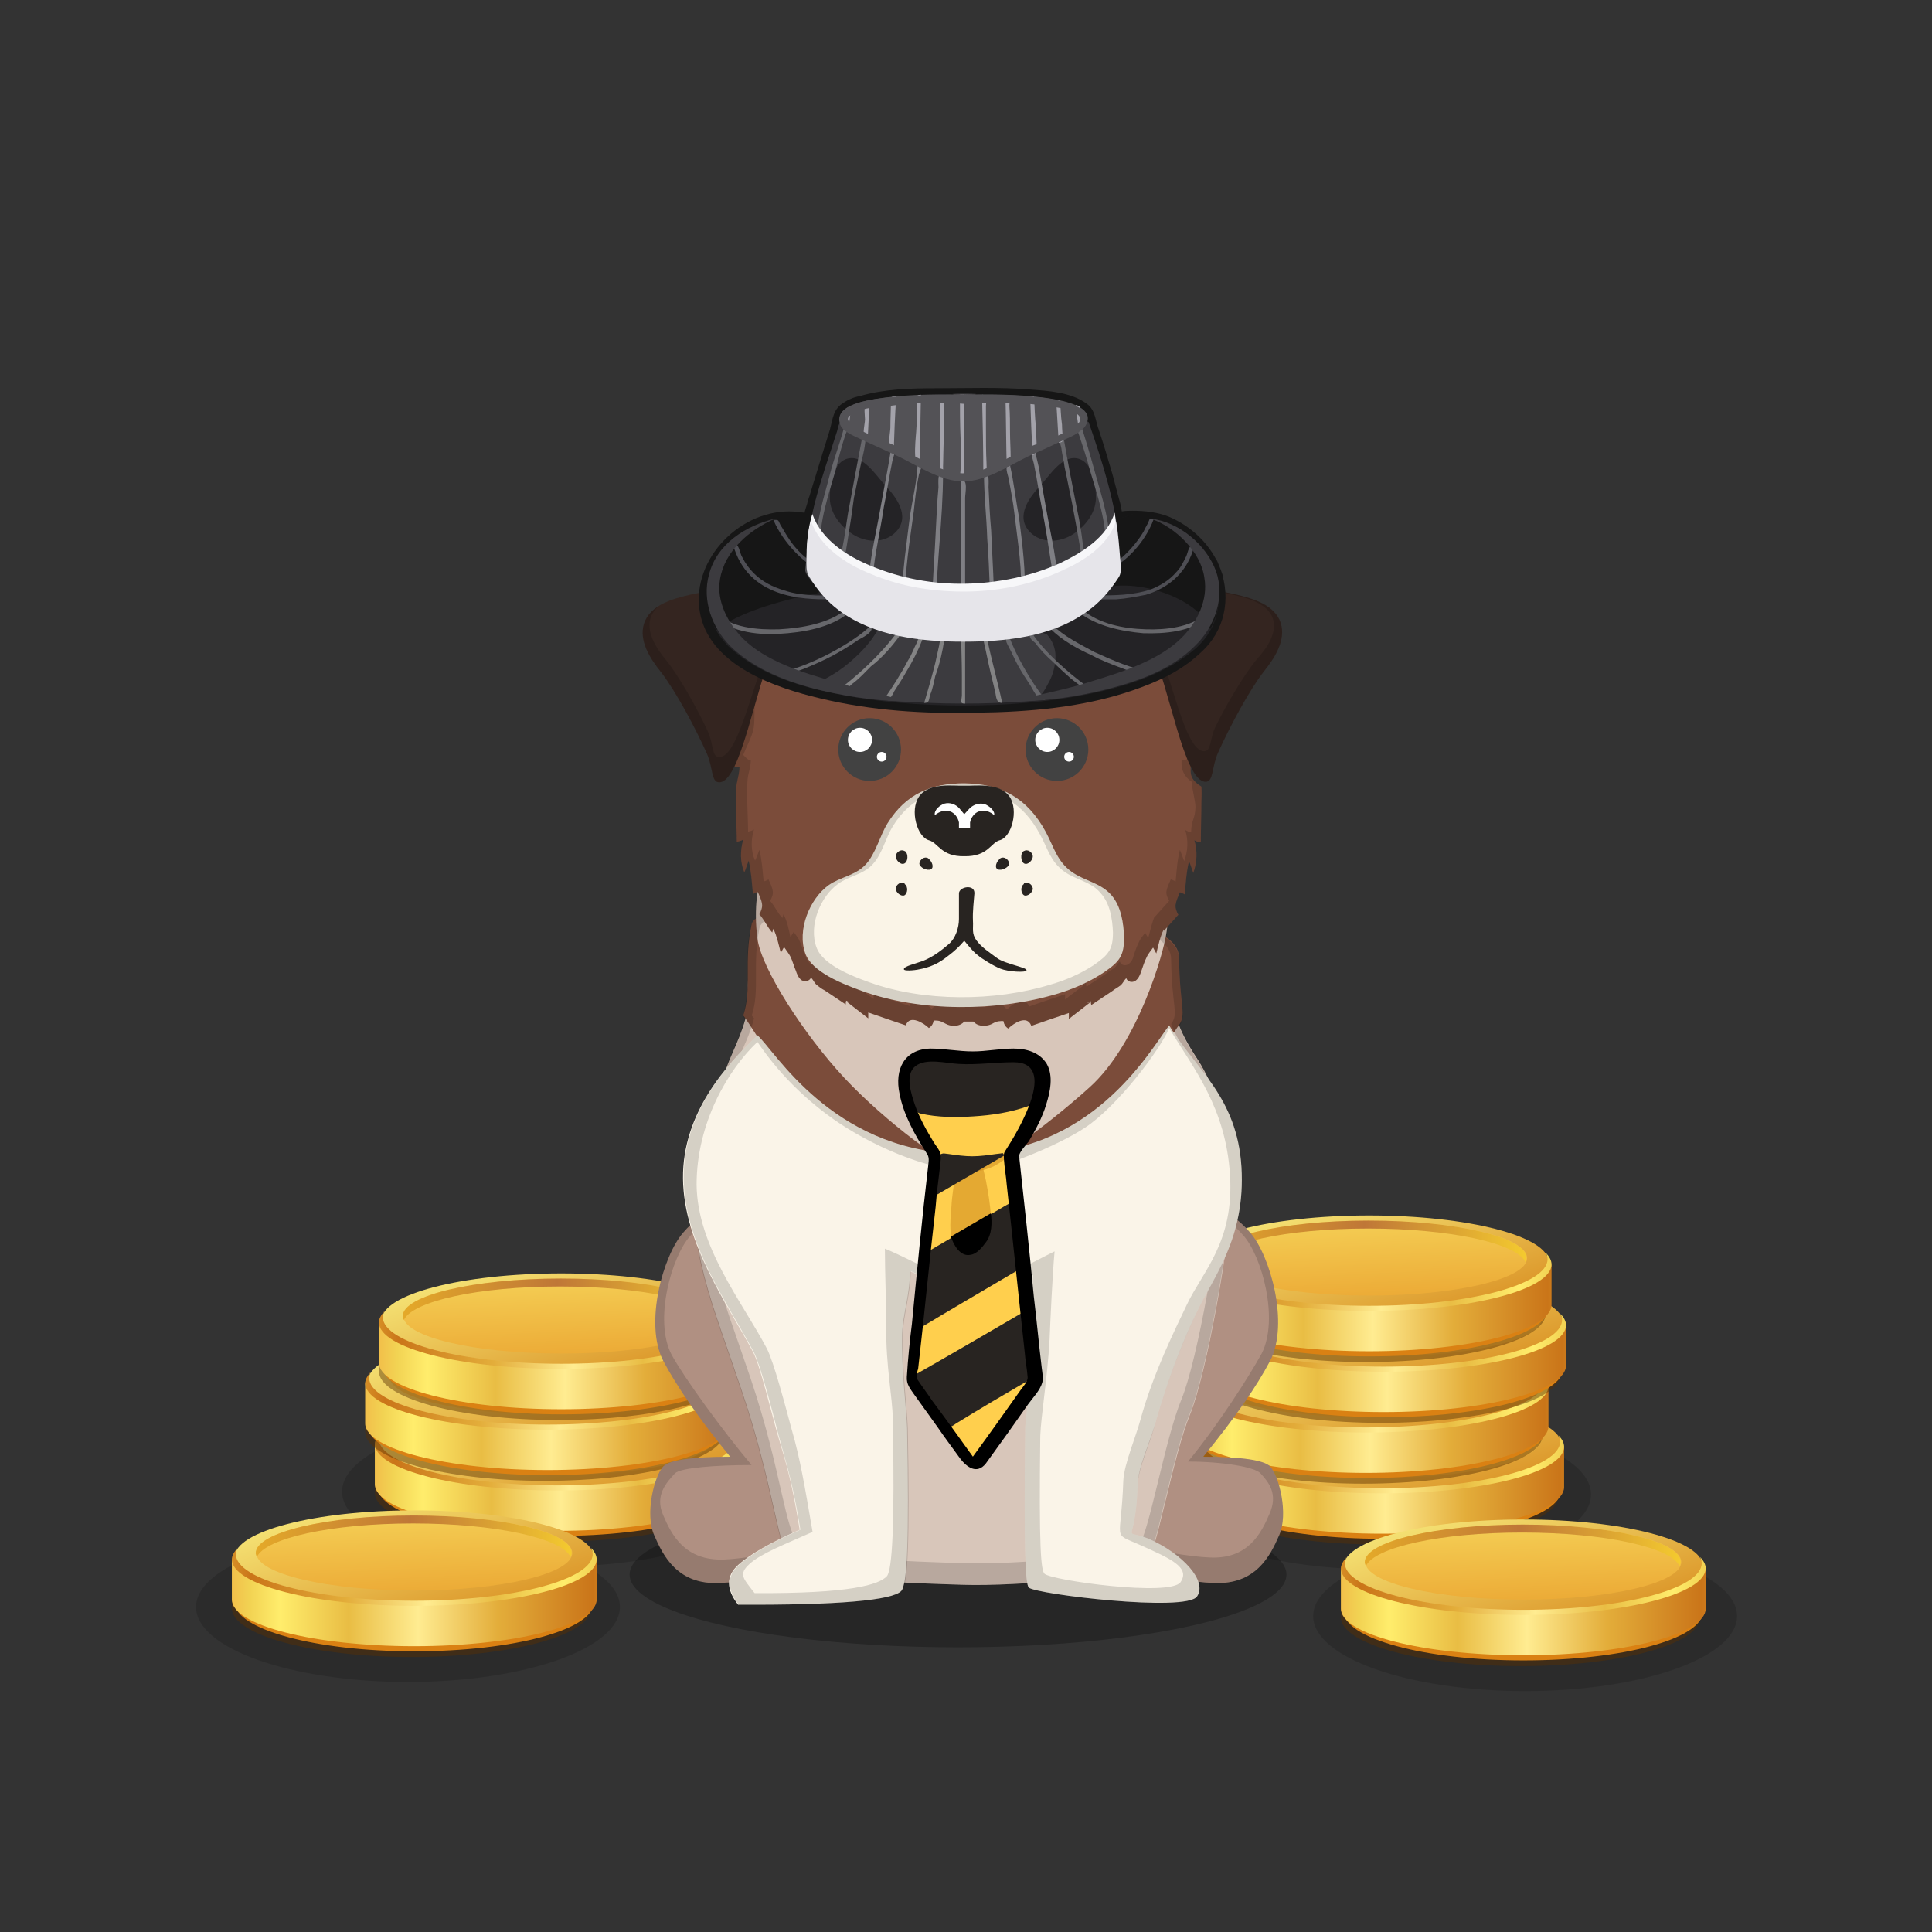 ﻿<?xml version="1.0" encoding="utf-8"?><!DOCTYPE svg PUBLIC "-//W3C//DTD SVG 1.1//EN" "http://www.w3.org/Graphics/SVG/1.1/DTD/svg11.dtd"><svg x="0" y="0" width="340px" height="340px" viewBox="0, 0, 340, 340" preserveAspectRatio="xMidYMid" font-size="0" id="a" enable-background="new 0 0 340 340" xmlns="http://www.w3.org/2000/svg" xmlns:xlink="http://www.w3.org/1999/xlink" xmlns:xml="http://www.w3.org/XML/1998/namespace" version="1.1"><rect x="0" y="0" width="340" height="340" fill="#333333" stroke="none"/><g id="b" fill="#000"><g transform="translate(210.195, 245.501)" id="c"><ellipse cx="32.5" cy="17.5" rx="37.3" ry="13.2" opacity="0.15" id="d" /><use xlink:href="#e" x="0.86" y="0" /><use xlink:href="#e" x="-1.89" y="-10.7" /><use xlink:href="#e" x="1.2" y="-21.4" /><use xlink:href="#e" x="-1.35" y="-32.1" /></g><g transform="translate(64.995, 245.001)" id="f"><ellipse cx="32.5" cy="17.5" rx="37.3" ry="13.2" opacity="0.15" id="g" /><use xlink:href="#e" x="0.97" y="0" /><use xlink:href="#e" x="-0.73" y="-10.7" /><use xlink:href="#e" x="1.68" y="-21.4" /></g></g><g id="h" fill="#000"><g id="i"><g transform="translate(0, 0) translate(0, 224)" id="j"><ellipse cx="168.6" cy="53.1" rx="57.8" ry="12.8" fill-opacity="0.25" id="k" /></g><g id="l"><g transform="translate(112.2, 105.3) translate(22, 133)" id="m" /><g transform="translate(121.7, 275.3) scale(1.214) translate(-121.7, -275.3) translate(-287.8, 64.1) translate(20, 150)" id="n"><path d="M418 16.4 C418 16.4 415.5 9 413.5 8.1 C411.5 7.2 409.1 5.1 402.7 6.1 C396.3 7.1 391.2 9.7 388.3 13.1 C385.4 16.4 382.6 26.3 385.4 31.7 C387.3 35.3 390.5 40 395.1 45.6 C389.5 45.6 386.3 46.1 385.4 47 C384.1 48.4 382.7 53.9 384.1 57 C385.4 60 387.5 64.2 393.6 63.9 C399.7 63.7 414.1 60.2 416.6 59.1 C419.1 58 417.8 40.7 417.8 39.4 C417.7 13 418 16.4 418 16.4 z" id="o" fill="#B09082" /><path d="M418 16.4 C418 16.4 417.7 12.9 417.8 39.4 C417.8 40.7 419.1 58 416.6 59.1 C414.1 60.2 399.7 63.7 393.6 63.9 C387.5 64.2 385.4 60 384.1 57 C382.7 53.9 384.1 48.4 385.4 47 C386.3 46.1 389.5 45.6 395.1 45.6 C390.5 40 387.3 35.3 385.4 31.7 C382.6 26.3 385.4 16.4 388.3 13.1 C391.2 9.7 396.3 7.1 402.7 6.1 C409.1 5.1 411.5 7.2 413.5 8.1 C415.5 9.1 418 16.4 418 16.4 z M416.7 16.6 C416.7 16.6 414.4 9.8 412.5 8.9 C410.6 8 408.4 6.1 402.5 7.1 C396.6 8.1 391.9 10.4 389.3 13.6 C386.6 16.6 384 25.8 386.6 30.8 C388.4 34.1 393.9 41.7 398.2 46.8 C393 46.8 387.9 47.2 387.1 48 C385.9 49.3 384.1 51.2 385.4 54.1 C386.6 56.9 388.5 60.7 394.2 60.5 C399.8 60.3 413.1 57.1 415.4 56.1 C417.7 55.1 416.5 39.1 416.5 37.9 C416.4 13.5 416.7 16.6 416.7 16.6 z" opacity="0.15" id="p" /></g><g transform="translate(218.3, 275.3) scale(1.214) translate(-218.3, -275.3) translate(-282.6, 64.1) translate(106.5, 179.5) scale(-1, 1) translate(-106.5, -179.5) translate(89, 150)" id="q"><path d="M-348.6 16.4 C-348.6 16.4 -351.1 9 -353.1 8.1 C-355.1 7.2 -357.5 5.1 -363.9 6.1 C-370.3 7.1 -375.4 9.7 -378.3 13.1 C-381.2 16.4 -384 26.3 -381.2 31.7 C-379.3 35.3 -376.1 40 -371.5 45.6 C-377.1 45.6 -380.3 46.1 -381.2 47 C-382.5 48.4 -383.9 53.9 -382.5 57 C-381.2 60 -379.1 64.2 -373 63.9 C-366.9 63.7 -352.5 60.2 -350 59.1 C-347.5 58 -348.8 40.6 -348.8 39.3 C-348.8 13 -348.6 16.4 -348.6 16.4 z" id="r" fill="#B09082" /><path d="M-348.6 16.4 C-348.6 16.4 -348.8 12.9 -348.8 39.3 C-348.8 40.6 -347.5 58 -350 59.1 C-352.5 60.2 -366.9 63.7 -373 63.9 C-379.1 64.2 -381.2 60 -382.5 57 C-383.9 53.9 -382.5 48.4 -381.2 47 C-380.3 46.1 -377.1 45.6 -371.5 45.6 C-376.1 40 -379.3 35.3 -381.2 31.7 C-384 26.3 -381.2 16.4 -378.3 13.1 C-375.4 9.7 -370.3 7.1 -363.9 6.1 C-357.5 5.1 -355.1 7.2 -353.1 8.1 C-351.1 9.1 -348.6 16.4 -348.6 16.4 z M-350 16.5 C-350 16.5 -352.3 9.7 -354.1 8.9 C-355.9 8.1 -358.1 6.1 -364 7.1 C-369.9 8.1 -374.6 10.3 -377.3 13.5 C-380 16.5 -382.5 25.6 -380 30.6 C-378.2 33.9 -373.6 41.1 -369.3 46.3 C-374.4 46.3 -379 47.1 -379.8 48 C-381 49.3 -382.4 51 -381.1 53.9 C-379.9 56.7 -378 60.5 -372.4 60.2 C-366.8 60 -353.5 56.8 -351.2 55.8 C-348.9 54.8 -350.1 38.8 -350.1 37.6 C-350.2 13.4 -350 16.5 -350 16.5 z" opacity="0.15" id="s" /></g><g transform="translate(98, 60.6) translate(25, 71)" id="t"><g id="u"><path d="M69.5 24.8 C69.5 41 72.2 39.3 73.9 43.9 C75.6 48.5 82.5 57.5 83.8 70.3 C85.1 83.1 84.4 97 80.4 108.7 C76.4 120.4 79.3 141.6 69.6 144.3 C69.3 144.4 37.7 147.4 26 144.3 C13.8 141.1 19.8 128.1 14.4 110.8 C9 93.5 8.1 84.8 8.4 70.4 C8.7 56 18.7 48.8 20.5 43.9 C22.3 39 24.6 37.2 24.6 24.8 C24.6 12.4 32.6 5.4 50.1 5.9 C55.4 5.9 69.5 8.4 69.5 24.8 z" id="v" fill="#453D37" /><g id="w"><path d="M8.7 40.5 C8.6 41.2 8.6 42.1 8.7 43.4 C8.9 47.3 7 51.1 5.3 55.1 C2.8 61.3 -0.1 70.5 -0.5 75.6 C-1.7 88.9 2 96.6 7.7 113.6 C13.4 130.6 13.9 141.5 16.6 144 C19.3 146.5 37.2 147 46.6 147.3 C56 147.6 76.8 145.7 78.6 144 C80.4 142.3 83.4 124.7 86.4 117.4 C89.4 110.1 93.5 86.6 93.8 78 C94.1 68.2 90.7 59.4 87.8 54.9 C86.1 52.3 81.6 45.5 84 40 C84.2 38.6 59.2 38.8 8.7 40.5 z" id="x" fill="#D8C6BA" /><path d="M9.3 30.9 C7.8 37.9 9.4 42.3 7.8 47.1 C9.2 48.8 16.3 61 21.5 66.4 C26.2 71.1 33 77.2 37.6 80.6 C42.2 84 44.6 86.3 46.9 86.4 C49.2 86.5 56.7 80.6 59.8 78.4 C62.8 76.1 69.6 70.5 75.4 62.4 C80.6 55.2 83.7 49.8 84.4 48.9 C85.9 46.9 84.6 45.8 84.5 37 C84.4 29.2 61.8 29.3 51.2 29.5 C40.6 29.7 12.2 25.2 9.3 30.9 z" id="y" fill="#7B4C3A" /><path d="M11.6 21.9 C10.3 23.4 9.6 28.3 10.3 33.6 C11 38.9 18.6 50.6 25.6 58.1 C32.6 65.6 44.2 74.4 47.4 74.5 C49.9 74.6 60.4 67.3 68.8 59.7 C77.2 52.1 81.8 36.2 82.3 32.4 C83.1 27.2 82.5 22.7 80.9 21.2 C77.9 18.5 76.2 -0.6 46.5 -0.6 C17.2 -0.6 14.2 18.9 11.6 21.9 z" id="z" fill="#D8C6BA" /></g><path d="M10 30 C9.9 26.2 10.6 22.9 11.6 21.8 C14.2 18.8 17.3 -0.7 46.7 -0.7 C76.3 -0.6 78 18.5 81 21.2 C82.6 22.7 83.2 27.2 82.4 32.4 C82.4 32.7 82.3 33.1 82.2 33.5 C83.6 34.5 84.5 35.7 84.5 37.2 C84.6 45.9 85.9 47.1 84.5 49 C85.5 51.5 86.9 53.7 87.7 54.9 C90.6 59.4 94 68.2 93.7 78 C93.4 86.7 89.3 110.2 86.3 117.4 C83.3 124.6 80.3 142.3 78.5 144 C76.7 145.7 55.9 147.6 46.5 147.3 C37.1 147 19.2 146.5 16.5 144 C13.8 141.5 13.3 130.6 7.6 113.6 C1.9 96.6 -1.8 89 -0.6 75.6 C-0.2 70.5 2.7 61.3 5.2 55.1 C6.3 52.6 7.4 50.1 8.1 47.7 C7.9 47.5 7.8 47.3 7.7 47.2 C9.3 42.3 7.7 37.9 9.2 31 C9.5 30.6 9.7 30.3 10 30 z M11.4 30.6 C11.1 30.9 10.9 31.1 10.7 31.5 C9.3 38.2 10.8 42.5 9.3 47.1 C9.4 47.2 9.5 47.4 9.7 47.6 C9.1 50 8 52.4 6.9 54.8 C4.5 60.8 1.7 69.6 1.3 74.6 C0.1 87.3 3.6 94.7 9.1 111 C14.6 127.3 15.1 137.9 17.7 140.3 C20.3 142.7 37.5 143.2 46.6 143.5 C55.7 143.8 75.7 142 77.4 140.3 C79.1 138.7 82 121.7 84.9 114.7 C87.8 107.7 91.7 85 92 76.6 C92.3 67.2 89 58.7 86.2 54.3 C85.4 53.1 84.1 51.1 83.1 48.6 C84.5 46.7 83.2 45.6 83.1 37.2 C83.1 35.8 82.3 34.6 80.9 33.7 C81 33.3 81.1 32.9 81.1 32.6 C81.9 27.6 81.3 23.3 79.8 21.8 C76.9 19.3 75.3 0.9 46.7 0.9 C18.4 0.9 15.4 19.7 12.9 22.6 C11.9 23.9 11.3 27 11.4 30.6 z" opacity="0.15" id="a1" /></g></g><g transform="translate(120.069, 180.45) scale(1.26, 0.97) translate(-130.3, -177.9) translate(90.9, 85) translate(78.5, 145.5) scale(-1, 1) translate(-78.5, -145.5) translate(39, 92)" id="b1"><path d="M68.1 2.7 C65.6 5.6 57.8 23.3 40.2 24.2 C21.5 24.9 13.3 5.5 10.6 0.9 C7 8.7 1.1 13.8 0.5 26.6 C-0.1 39.4 4.4 46.5 6.7 52.8 C8.4 57.4 10.7 64.5 12.6 73.4 C13.3 76.6 15 81.2 15 84.3 C15.3 96.3 17.5 91.7 13.2 94.2 C8.9 96.7 5.2 101.6 6.7 104.5 C8.2 107.4 29.2 104.1 30.2 102.9 C30.7 102.3 30.9 95.4 30.7 74 C30.6 70.2 29.5 64.3 29.2 57 C29.1 53.6 30 50.6 29.7 46.2 C33.7 48.7 35.2 49.7 38.2 49.6 C41 49.7 42.2 48 46.8 45.5 C46.8 49.8 47.8 53.2 47.9 56.9 C48 63.8 47.3 70.3 47.2 74 C46.9 94.5 47.2 102.3 48 103.5 C49.2 105.2 56.8 106.1 70.8 106 C72.5 103.2 72.5 100.8 70.8 98.8 C69.1 96.8 66.2 94.7 62.2 92.4 C63.3 83.7 63.9 81.2 65.2 75.5 C66.2 71 67.7 62.7 68.7 60.2 C72.3 51.4 78.4 40.6 78.5 28.7 C78.6 16.8 72.4 8 68.1 2.7 z" id="c1" fill="#FAF4E8" /><path d="M68.1 2.7 C72.4 8 78.5 16.8 78.4 28.7 C78.3 40.6 72.2 51.4 68.6 60.2 C67.6 62.8 66 71 65.1 75.5 C63.9 81.2 63.2 83.7 62.1 92.4 C66.1 94.7 69 96.8 70.7 98.8 C72.4 100.8 72.4 103.2 70.7 106 C56.7 106.1 49.1 105.2 47.9 103.5 C47.1 102.3 46.8 94.5 47.1 74 C47.2 70.3 47.9 63.8 47.8 56.9 C47.7 53.1 46.7 49.8 46.7 45.5 C42.1 48 40.9 49.7 38.1 49.6 C35.1 49.7 33.6 48.7 29.6 46.2 C30 50.6 29 53.6 29.2 57 C29.5 64.3 30.6 70.2 30.7 74 C30.9 95.4 30.7 102.3 30.2 102.9 C29.2 104.1 8.2 107.4 6.7 104.5 C5.2 101.6 8.9 96.7 13.2 94.2 C17.5 91.7 15.3 96.3 15 84.3 C14.9 81.1 13.2 76.6 12.6 73.4 C10.7 64.5 8.4 57.5 6.7 52.8 C4.4 46.5 -0.1 39.4 0.5 26.6 C1.1 13.8 7 8.7 10.6 0.9 C13.3 5.5 21.5 24.9 40.2 24.2 C57.8 23.3 65.6 5.6 68.1 2.7 z M68.1 3.9 C66.9 6.2 63.6 12.3 57.5 17.9 C52.5 22.5 44.3 27.3 38.5 27.3 C34.8 27.5 26 22.6 22.4 19.5 C17.8 15.6 11.8 5.2 10.6 1.4 C7.1 8.9 2.7 15.8 2.1 28 C1.5 40.2 5.9 45.5 8.1 51.5 C9.7 55.9 12.8 63.9 14.6 72.4 C15.2 75.4 16.9 80.5 17 83.5 C17.3 94.9 18.7 92.8 14.6 95.2 C10.5 97.6 7.6 99.2 9 101.9 C10.4 104.6 27 101.6 28 100.4 C28.5 99.8 28.8 95.8 28.6 75.4 C28.5 71.7 27.6 64.9 27.3 57.9 C27.2 54.7 26.9 46.1 26.6 41.9 C30.4 44.3 35 48 37.9 47.9 C40.6 48 45.9 43.8 50.3 41.4 C50.3 45.5 50.1 52.2 50.1 55.8 C50.2 62.3 49.2 68.8 49.2 72.3 C48.9 91.8 49.3 99.6 50 100.8 C51.1 102.4 55.2 104 68.5 103.9 C70.1 101.2 70.8 100.5 69.2 98.6 C67.6 96.7 64.2 95 60.4 92.8 C61.5 84.5 62.1 79.7 63.3 74.3 C64.2 70 65.8 62 66.8 59.5 C70.2 51.1 76.5 41.1 76.6 29.8 C76.6 18.6 72.2 8.9 68.1 3.9 z" opacity="0.15" id="d1" /></g></g><g transform="translate(169.6, 177.7) scale(0.944) translate(-169.6, -177.7)" id="e1"><g transform="translate(110.2, 84.7) translate(16, 0)" id="f1"><g id="g1"><g id="h1"><path d="M85.7 48.5 C85.7 48.2 85.7 48 85.7 47.7 C86.3 47.8 86.8 47.7 87.2 47.3 C86.5 45.6 85.8 43.8 85.3 42 C84.8 40.3 84.7 38.4 84.3 36.6 C85.1 36.8 85.9 37.2 86.6 37.8 C84.7 33.9 83.2 29.8 80.8 26.2 C79.1 23.7 75.2 19.9 73.8 18.8 C74.6 18.2 75.3 17.7 76.1 17.1 C74.3 15.4 72.3 13.7 69.8 13.3 C71 13.1 72.2 13 73.4 12.9 C71.9 12.1 68.3 9.3 63.9 9.5 C65.5 9.2 65.8 7.3 66.3 5.9 C64.3 6.4 62.3 6.9 60.4 7.4 C60.7 6.2 60.7 4.7 60 3.7 C59.3 2.7 58.1 2.1 56.9 2.2 C57 4.2 56.2 6.2 54.8 7.7 C52.6 8 51 8.5 49.7 9.4 C50.6 8.1 51.6 6.9 51.6 5.6 C49.8 7 47 9.1 45.3 10.4 C44.6 6.4 42.1 2.6 38.5 0.7 C39.9 3.3 39.5 6.5 40.4 9.2 C38.8 8 37 6.6 35.6 5.6 C35.6 7 36.6 8.1 37.5 9.4 C36.3 8.5 34.7 8 32.4 7.7 C31 6.3 30.2 4.3 30.3 2.2 C29.1 2.1 27.8 2.7 27.2 3.7 C26.5 4.8 26.5 6.2 26.8 7.4 C24.8 6.9 22.8 6.4 20.9 5.9 C21.4 7.3 22.2 8.5 23.3 9.5 C23.1 9.6 23 9.7 22.9 9.9 C18.2 10.1 15.3 12.1 13.8 12.9 C15 13 16.3 13.1 17.4 13.3 C14.8 13.7 12.9 15.4 11.1 17.1 C11.9 17.7 12.6 18.2 13.4 18.8 C12.1 19.9 9.3 22.5 7.9 24 C6.4 25.5 2.5 33.9 0.7 37.8 C1.3 37.2 2.1 36.8 3 36.6 C2.6 38.4 2.5 40.2 2 42 C1.5 43.8 0.7 45.6 0.1 47.3 C0.5 47.7 1.1 47.8 1.6 47.7 C1.6 48.8 1.3 49.7 1.1 50.8 C0.7 52.9 1.1 59.2 1.1 61.7 C1.5 61.6 1.9 61.5 2.3 61.3 C1.7 63.3 1.7 65.5 2.5 67.4 C2.8 66.7 3 66 3.3 65.2 C3.8 67.3 3.9 69.3 4.1 71.4 C4.4 71.3 4.7 71.2 5 71 C5.3 71.7 5.7 72.5 5.8 73.3 C5.9 73.9 5.6 74.7 5.3 75.2 C6.2 76.2 6.8 77.6 7.7 78.6 L7.9 77.9 C8.6 79.3 8.9 80.9 9.3 82.4 C9.5 82 9.7 81.7 9.9 81.3 C10.3 81.9 10.8 82.5 11.1 83.1 C11.5 83.9 11.7 84.8 12.1 85.7 C12.3 86.3 12.6 87.1 13.2 87.5 C13.7 87.8 14.7 87.7 14.9 87 C15.3 87.3 15.5 87.9 15.9 88.3 C16.4 88.7 16.9 89.1 17.5 89.4 C18.8 90.3 20.1 91.1 21.4 92 C21.4 91.8 21.4 91.5 21.5 91.3 C21.7 91.4 21.9 91.5 22.2 91.6 L21.6 91.5 C22.9 92.5 24.2 93.5 25.6 94.6 C25.6 94.2 25.6 93.9 25.6 93.5 C27.9 94.3 30.2 95.1 32.6 95.9 C33.3 93.8 36 95.5 36.9 96.4 C37.4 96.1 37.7 95.6 37.8 95 C38.4 95 38.9 95 39.4 95.3 C39.9 95.5 40.3 95.8 40.8 95.9 C41.7 96.1 42.8 96 43.5 95.2 C44.1 95.2 44.6 95.2 45.2 95.2 C45.9 96 47 96.1 47.9 95.9 C48.4 95.8 48.7 95.6 49.1 95.4 C49.7 95.1 50.1 95.1 50.8 95.1 C50.9 95.7 51.2 96.2 51.7 96.5 C52.6 95.6 55.2 93.8 56 96 C58.3 95.2 60.6 94.4 63 93.6 C63 94 63 94.3 63 94.7 C64.3 93.7 65.6 92.7 67 91.6 L66.4 91.7 C66.6 91.6 66.8 91.5 67.1 91.4 C67.1 91.6 67.1 91.9 67.2 92.1 C68.5 91.2 69.8 90.4 71.1 89.5 C71.6 89.1 72.2 88.8 72.7 88.4 C73.1 88 73.3 87.5 73.7 87.1 C73.9 87.8 74.8 88 75.4 87.6 C76 87.2 76.3 86.4 76.5 85.8 C76.8 84.9 77.1 84 77.5 83.2 C77.8 82.5 78.3 82 78.7 81.4 C78.9 81.8 79.1 82.1 79.3 82.5 C79.7 80.9 80 79.4 80.7 78 C80.7 78.1 80.7 78.2 80.7 78.3 C81.6 77.3 82.5 76.3 83.4 75.3 C83.1 74.8 82.8 74 82.9 73.4 C83 72.7 83.4 71.8 83.7 71.1 C84 71.2 84.3 71.3 84.6 71.5 C84.8 69.4 84.9 67.3 85.4 65.3 C85.7 66 85.9 66.7 86.2 67.5 C86.9 65.5 87 63.4 86.4 61.4 C86.8 61.6 87.1 61.8 87.6 61.8 C87.6 59.4 87.7 57 87.7 54.6 C87.7 53.5 87.8 52.5 87.7 51.4 C86.1 50.4 85.7 49.5 85.7 48.5 z" id="i1" fill="#7B4C3A" /><path d="M37.1 9.1 C36.7 8.5 36.4 8 36.2 7.4 C35.9 6.8 35.6 6.2 35.6 5.6 C37 6.6 38.8 8 40.4 9.2 C40.4 9.1 40.4 9.1 40.4 9 C39.6 6.3 39.9 3.2 38.6 0.7 C42.2 2.6 44.7 6.4 45.4 10.4 C47 9.1 49.8 7 51.6 5.6 C51.6 6.9 50.6 8.1 49.7 9.4 C51 8.5 52.6 8 54.8 7.7 C56.2 6.2 57 4.2 56.9 2.2 C58.1 2.1 59.3 2.7 60 3.7 C60.7 4.7 60.7 6.2 60.4 7.4 C62.3 6.9 64.3 6.4 66.3 5.9 C65.8 7.3 65.5 9.2 63.9 9.5 C68.3 9.3 71.9 12.1 73.4 12.9 C72.2 13 71 13.1 69.8 13.3 C72.3 13.7 74.3 15.4 76.1 17.1 C75.3 17.7 74.6 18.2 73.8 18.8 C75.2 19.9 79.1 23.7 80.8 26.2 C82.4 28.6 83.6 31.3 84.8 34 C85 34.4 85.2 34.7 85.4 35.1 C85.4 35.1 85.3 35 85.3 35 C85.7 35.9 86.1 36.9 86.6 37.8 C85.9 37.2 85.1 36.8 84.3 36.6 C84.7 38.4 84.8 40.3 85.3 42 C85.8 43.8 86.5 45.6 87.2 47.3 C86.8 47.7 86.3 47.8 85.7 47.7 C85.7 48 85.7 48.2 85.7 48.5 C85.7 49.5 86.1 50.4 87.7 51.4 C87.8 52.5 87.7 53.5 87.7 54.6 C87.7 57 87.6 59.4 87.6 61.8 C87.1 61.8 86.8 61.6 86.4 61.4 C87 63.4 86.9 65.5 86.2 67.5 C85.9 66.7 85.7 66 85.4 65.3 C84.9 67.3 84.8 69.4 84.6 71.5 C84.3 71.3 84 71.2 83.7 71.1 C83.4 71.8 83 72.7 82.9 73.4 C82.8 74 83.1 74.8 83.4 75.3 C82.5 76.3 81.6 77.3 80.7 78.3 C80.7 78.2 80.7 78.1 80.7 78 C80 79.4 79.7 80.9 79.3 82.5 C79.1 82.1 78.9 81.8 78.7 81.4 C78.3 82 77.8 82.5 77.5 83.2 C77.1 84 76.8 84.9 76.5 85.8 C76.3 86.4 76 87.2 75.4 87.6 C74.8 88 73.9 87.8 73.7 87.1 C73.3 87.5 73.1 88 72.7 88.4 C72.2 88.8 71.6 89.1 71.1 89.5 C69.8 90.4 68.5 91.2 67.2 92.1 C67.1 91.9 67.1 91.6 67.1 91.4 C66.8 91.5 66.6 91.6 66.4 91.7 L67 91.6 C65.6 92.7 64.3 93.7 63 94.7 C63 94.3 63 94 63 93.6 C60.6 94.4 58.3 95.2 56 96 C55.2 93.8 52.6 95.6 51.7 96.5 C51.2 96.2 50.9 95.7 50.8 95.1 C50.1 95.1 49.7 95.1 49.1 95.4 C48.7 95.6 48.4 95.8 47.9 95.9 C47 96.1 45.9 96 45.2 95.2 C44.6 95.2 44.1 95.2 43.5 95.2 C42.8 96 41.7 96.1 40.8 95.9 C40.3 95.8 39.9 95.5 39.4 95.3 C38.9 95 38.4 95 37.8 95 C37.7 95.6 37.4 96.1 36.9 96.4 C36 95.5 33.3 93.8 32.6 95.9 C30.2 95.1 27.9 94.3 25.6 93.5 C25.6 93.9 25.6 94.2 25.6 94.6 C24.2 93.5 22.9 92.5 21.6 91.5 L22.2 91.6 C21.9 91.5 21.7 91.4 21.5 91.3 C21.4 91.5 21.4 91.8 21.4 92 C20.1 91.1 18.8 90.3 17.5 89.4 C16.9 89.1 16.4 88.7 15.9 88.3 C15.5 87.9 15.3 87.3 14.9 87 C14.7 87.7 13.7 87.8 13.2 87.5 C12.6 87.1 12.3 86.3 12.1 85.7 C11.7 84.8 11.5 83.9 11.1 83.1 C10.8 82.5 10.3 81.9 9.9 81.3 C9.7 81.7 9.5 82 9.3 82.4 C8.9 80.9 8.6 79.3 7.9 77.9 L7.7 78.6 C6.8 77.6 6.2 76.2 5.3 75.2 C5.6 74.7 5.9 73.9 5.8 73.3 C5.7 72.5 5.3 71.7 5 71 C4.7 71.2 4.4 71.3 4.1 71.4 C3.9 69.3 3.8 67.3 3.3 65.2 C3 66 2.8 66.7 2.5 67.4 C1.7 65.5 1.7 63.3 2.3 61.3 C1.9 61.5 1.5 61.6 1.1 61.7 C1.1 59.2 0.7 52.9 1.1 50.8 C1.3 49.7 1.6 48.8 1.6 47.7 C1.1 47.8 0.5 47.7 0.1 47.3 C0.7 45.6 1.5 43.8 2 42 C2.5 40.2 2.6 38.4 3 36.6 C2.1 36.8 1.3 37.2 0.7 37.8 C2.5 33.9 6.4 25.5 7.9 24 C9.3 22.5 12.1 19.9 13.4 18.8 C12.6 18.2 11.9 17.7 11.1 17.1 C12.9 15.4 14.8 13.7 17.4 13.3 C16.3 13.1 15 13 13.8 12.9 C15.3 12.1 18.2 10.1 22.9 9.9 C23 9.7 23.1 9.6 23.3 9.5 C22.2 8.5 21.4 7.3 20.9 5.9 C22.8 6.4 24.8 6.9 26.8 7.4 C26.5 6.2 26.5 4.8 27.2 3.7 C27.8 2.7 29.1 2.1 30.3 2.2 C30.2 4.3 31 6.3 32.4 7.7 C34.4 8 35.9 8.4 37.1 9.1 z M37.1 9.1 C37.3 9.4 37.6 9.8 37.8 10.1 C36.7 9.2 34.8 9.5 32.6 9.2 C31.3 7.9 29.2 5.3 29.3 3.3 C28.2 3.2 28.1 3.8 27.5 4.8 C26.8 5.8 27.4 7.1 27.7 8.2 C25.8 7.7 23.9 7.2 22.1 6.8 C22.6 8.1 24.5 9.2 25.5 10.1 C25.3 10.2 24.1 10.4 24 10.6 C19.5 10.8 17.8 11.7 16.4 12.4 C17.5 12.5 18.7 13.6 19.8 13.8 C17.3 14.2 14.5 15.8 12.8 17.4 C13.6 18 14.2 18.4 15 19 C13.8 20 11.1 22.5 9.8 23.9 C8.2 25.4 4 32.3 2.3 36 C2.9 35.4 3.7 35.3 4.6 35.1 C4.2 36.8 4.6 39.4 4.1 41.1 C3.6 42.8 2.9 43.9 2.3 45.5 C2.7 45.9 3.3 46.6 3.7 46.5 C3.7 47.5 3.4 48.4 3.2 49.4 C2.8 51.4 3.2 57.4 3.2 59.8 C3.6 59.7 4 59.6 4.3 59.4 C3.7 61.3 3.7 63.4 4.5 65.2 C4.8 64.6 5 64 5.3 63.2 C5.8 65.2 5.9 67.1 6.1 69.1 C6.4 69 6.7 68.9 7 68.7 C7.3 69.4 7.7 70.1 7.8 70.9 C7.9 71.5 7.6 72.2 7.3 72.7 C8.2 73.7 8.7 75 9.6 75.9 L9.8 75.2 C10.5 76.5 10.8 78.1 11.1 79.5 C11.3 79.1 11.5 78.8 11.7 78.5 C12.1 79.1 12.6 79.6 12.8 80.2 C13.2 81 13.4 81.8 13.8 82.7 C14 83.3 14.3 84 14.8 84.4 C15.3 84.7 16.2 84.6 16.4 83.9 C16.8 84.2 17 84.8 17.4 85.1 C17.9 85.5 18.4 85.9 18.9 86.1 C20.1 87 21.4 87.7 22.6 88.6 C22.6 88.4 22.6 88.1 22.7 87.9 C22.9 88 23.1 88.1 23.4 88.2 L22.8 88.1 C24 89.1 25.3 90 26.6 91 C26.6 90.6 26.6 90.3 26.6 90 C28.8 90.8 31 91.5 33.3 92.3 C34 90.3 36.5 91.9 37.4 92.8 C37.9 92.5 38.2 92 38.3 91.5 C38.9 91.5 39.3 91.5 39.8 91.8 C40.3 92 40.7 92.3 41.1 92.4 C42 92.6 43 92.5 43.7 91.7 C44.3 91.7 44.7 91.7 45.3 91.7 C46 92.5 47 92.6 47.9 92.4 C48.4 92.3 48.7 92.1 49 91.9 C49.6 91.6 50 91.6 50.6 91.6 C50.7 92.2 51 92.6 51.5 92.9 C52.4 92 54.8 90.3 55.6 92.4 C57.8 91.6 60 90.9 62.3 90.1 C62.3 90.5 62.3 90.8 62.3 91.1 C63.5 90.1 64.8 89.2 66.1 88.2 L65.5 88.3 C65.7 88.2 65.9 88.1 66.2 88 C66.2 88.2 66.2 88.5 66.3 88.7 C67.5 87.8 68.8 87.1 70 86.2 C70.5 85.8 71 85.5 71.5 85.2 C71.9 84.8 72.1 84.3 72.5 84 C72.7 84.7 73.5 84.9 74.1 84.5 C74.7 84.1 75 83.4 75.1 82.8 C75.4 81.9 75.7 81.1 76.1 80.3 C76.4 79.6 76.9 79.2 77.2 78.6 C77.4 79 77.6 79.3 77.8 79.6 C78.2 78.1 78.5 76.7 79.1 75.3 C79.1 75.4 79.1 75.5 79.1 75.6 C80 74.6 80.8 73.7 81.7 72.7 C81.4 72.2 81.1 71.5 81.2 70.9 C81.3 70.2 81.7 69.4 82 68.7 C82.3 68.8 82.6 68.9 82.9 69.1 C83.1 67.1 83.2 65.1 83.7 63.2 C84 63.9 84.2 64.5 84.5 65.3 C85.2 63.4 85.3 61.4 84.7 59.5 C85.1 59.7 85.4 59.9 85.8 59.9 C85.8 57.6 86.6 57.4 86.6 55.1 C86.6 54.1 85.9 51.6 85.9 50.5 C84.4 49.5 84 48.1 84 47.2 C84 46.9 84 46.7 84 46.4 C84.6 46.5 85 46.4 85.4 46 C84.7 44.4 84.9 43.2 84.4 41.5 C83.9 39.9 83.3 36.7 82.9 34.9 C83.6 35.1 84.9 34.4 85.6 34.8 C85.4 34.5 85.3 34.1 85.1 33.8 C83.4 30.8 81.3 29 79.2 25.9 C77.6 23.5 73.9 19.9 72.5 18.9 C73.3 18.3 73.3 17.9 74 17.3 C72.3 15.7 69.8 14.1 67.4 13.7 C68.5 13.5 70.3 12.4 71.5 12.3 C70.1 11.5 66 9.7 61.8 9.9 C63.3 9.6 64.4 8.7 64.9 7.3 C63 7.8 60.7 8.2 58.9 8.6 C59.2 7.5 60.4 5.9 59.7 4.9 C59 3.9 59.4 3 58.2 3.1 C58.3 5 55.8 6.8 54.4 8.3 C52.3 8.6 50 9.3 48.8 10.1 C49.7 8.9 50 8.4 50 7.2 C48.3 8.5 47 9.6 45.4 10.8 C44.7 7 43.2 4.8 39.8 3 C40.8 5.4 40 6.9 40.3 9 C40.3 9.1 40.3 9.1 40.4 9.2 C40.4 9.2 40.4 9.2 40.4 9.2 C40.4 9.4 40.5 9.7 40.6 10 C39 8.8 37.3 7.5 36 6.5 C36 6.8 36.1 7.1 36.1 7.4 C36.5 8 37 8.7 37.4 9.4 C37.4 9.3 37.2 9.2 37.1 9.1 z" opacity="0.15" id="j1" /></g></g></g><g transform="translate(101.4, 94.2) translate(8, 1)" id="k1"><path d="M14.6 40.1 C13.1 40.1 13.5 37.4 12.3 34.7 C10.1 29.8 6.5 23.1 3.8 19.6 C1.7 17 -0.4 13.7 0.6 10.5 C1.7 7.1 5.8 5.9 9.3 5.1 C15.1 3.9 21 2.7 26.8 1.5 C28.1 1.2 34.4 -0.3 35.3 0.9 C35.7 2 31.5 4.8 30.4 6 C28.1 8.6 26.4 12.2 24.8 15.2 C21.4 22 18.7 40.1 14.6 40.1 z" id="l1" fill="#342520" /><path d="M3.3 7.3 C2.7 7.8 2.2 8.5 1.9 9.2 C0.9 12 2.8 15 4.7 17.3 C7.2 20.4 10.5 26.3 12.5 30.6 C13.6 33 13.2 35.4 14.6 35.4 C18.4 35.5 21.2 19.7 24.5 13.8 C26.1 11.2 27.7 8 29.9 5.8 C31 4.8 35 2.4 34.6 1.4 C33.8 0.3 27.9 1.6 26.6 1.8 C23.9 2.3 21.2 2.8 18.4 3.2 C21.2 2.7 24 2.1 26.8 1.5 C28.1 1.2 34.4 -0.3 35.3 0.9 C35.7 2 31.5 4.8 30.4 6 C28.1 8.6 26.4 12.2 24.8 15.2 C21.4 22 18.7 40.1 14.6 40.1 C13.1 40.1 13.5 37.4 12.3 34.7 C10.1 29.8 6.5 23.1 3.8 19.6 C1.7 17 -0.4 13.7 0.6 10.5 C1.1 9.1 2 8 3.3 7.3 z" opacity="0.15" id="m1" /></g><g transform="translate(106.3, 94.1) translate(87, 1)" id="n1"><path d="M21.4 40.1 C22.9 40.1 22.5 37.4 23.7 34.7 C25.9 29.8 29.5 23.1 32.2 19.6 C34.3 17 36.4 13.7 35.4 10.5 C34.3 7.1 30.2 5.9 26.7 5.1 C20.9 3.9 15 2.7 9.2 1.5 C7.9 1.2 1.6 -0.3 0.7 0.9 C0.3 2 4.5 4.8 5.6 6 C7.9 8.6 9.6 12.2 11.2 15.2 C14.6 22 17.3 40.1 21.4 40.1 z" id="o1" fill="#342520" /><path d="M21.4 40.1 C17.3 40.1 14.6 22 11.2 15.2 C9.6 12.2 7.9 8.6 5.6 6 C4.5 4.8 0.3 2 0.7 0.9 C1.6 -0.3 7.9 1.2 9.2 1.5 C15 2.7 20.9 3.9 26.7 5.1 C30.2 5.9 34.3 7.1 35.4 10.5 C36.4 13.7 34.3 17 32.2 19.6 C29.5 23.1 25.9 29.8 23.7 34.7 C22.5 37.4 22.9 40.1 21.4 40.1 z M21.1 34.4 C22.5 34.4 22.1 32.2 23.2 29.9 C25.2 25.8 28.5 20.2 30.9 17.3 C32.9 15.1 34.8 12.3 33.9 9.6 C32.9 6.8 29.1 5.8 25.9 5.1 C20.7 4.1 15.3 3.1 10 2.1 C8.8 1.9 3.1 0.6 2.3 1.6 C1.9 2.5 5.7 4.9 6.7 5.9 C8.8 8.1 10.4 11.1 11.8 13.6 C14.9 19.3 17.4 34.4 21.1 34.4 z" opacity="0.15" id="p1" /></g><g transform="translate(169.7, 143.5) scale(0.9) translate(-169.7, -148.5)" id="q1"><g transform="translate(104.2, 95.9) translate(32, 35)" id="r1"><g transform="translate(0, 8)" id="s1"><path d="M64 23.9 C61.8 21.3 58.3 20.9 55.7 19 C52.7 16.8 52.1 14 50.4 10.8 C46.5 3.6 41 0.8 33.5 0.7 C26.9 0.7 21.5 2.7 17.6 9 C16 11.6 15.2 15.2 13.1 17.5 C11 19.8 7.8 20.1 5.4 21.8 C1.5 24.6 -1.2 31.1 0.6 36 C2 39.8 8.4 42.3 12.3 43.7 C24.5 48.1 40.4 48 52.7 44.3 C56.1 43.3 59.5 41.8 62.5 39.8 C65.7 37.6 66.6 36.4 66.6 32.6 C66.5 29.7 66 26.2 64 23.9 z" id="t1" fill="#FAF4E7" /><path d="M64 23.9 C66 26.2 66.5 29.7 66.6 32.6 C66.6 36.4 65.7 37.6 62.5 39.8 C59.5 41.8 56.1 43.3 52.7 44.3 C40.4 48 24.5 48.1 12.3 43.7 C8.4 42.3 2 39.8 0.6 36 C-1.2 31.1 1.5 24.6 5.4 21.8 C7.8 20.1 11 19.8 13.1 17.5 C15.2 15.2 16 11.6 17.6 9 C21.5 2.7 26.9 0.7 33.5 0.7 C41 0.8 46.5 3.6 50.4 10.8 C52.1 14 52.7 16.8 55.7 19 C58.3 20.9 61.8 21.3 64 23.9 z M61.8 23.5 C59.8 21 56.5 20.7 54.1 18.9 C51.3 16.8 50.8 14.2 49.2 11.3 C45.6 4.6 40.5 1.9 33.5 1.9 C27.4 1.9 22.3 3.7 18.7 9.6 C17.2 12 16.5 15.4 14.5 17.5 C12.6 19.6 9.6 19.9 7.4 21.5 C3.7 24.1 1.2 30.2 2.9 34.7 C4.2 38.3 10.2 40.6 13.8 41.9 C25.1 46 39.9 45.9 51.3 42.4 C54.5 41.5 57.7 40.1 60.4 38.3 C63.4 36.2 64.3 35.1 64.3 31.6 C64.2 28.9 63.7 25.6 61.8 23.5 z" opacity="0.15" id="u1" /><g transform="translate(19, 14)" id="v1" fill="#282421"><path d="M7 2.2 C6.3 1.8 5.3 2.4 5.2 3.3 C5.2 4.1 6.8 4.9 7.6 4.5 C8.3 4.1 7.8 2.9 7.2 2.4" id="w1" /><path d="M2.1 0.7 C1.4 0.3 0.4 0.9 0.3 1.8 C0.3 2.6 1.3 3.7 2.1 3.3 C2.9 2.9 2.9 1.3 2.3 0.8" id="x1" /><path d="M2.1 7.4 C1.4 7 0.4 7.6 0.3 8.5 C0.3 9.3 1.4 10.2 2.1 9.9 C2.8 9.5 2.9 8.1 2.2 7.6" id="y1" /><path d="M22 2.2 C22.7 1.8 23.7 2.4 23.8 3.3 C23.8 4.1 22.2 4.9 21.4 4.5 C20.7 4.1 21.2 2.9 21.8 2.4" id="z1" /><path d="M26.9 0.7 C27.6 0.3 28.6 0.9 28.7 1.8 C28.7 2.6 27.7 3.7 26.9 3.3 C26.2 2.9 26.1 1.3 26.7 0.8" id="a2" /><path d="M26.9 7.4 C27.6 7 28.6 7.6 28.7 8.5 C28.7 9.3 27.6 10.2 26.9 9.9 C26.2 9.5 26.1 8.1 26.8 7.6" id="b2" /></g></g></g><g transform="translate(91.3, 87.1) translate(65, 74)" id="c2"><path d="M4.2 17 C7.4 16.4 9.1 15 10.5 13.9 C11.4 13.2 12.4 12.3 13.4 11.1 C14.7 12.7 15.6 13.7 16.2 14.1 C17 14.8 19.4 16.3 20.9 16.9 C22.4 17.5 26.3 17.8 26.3 17.2 C26.3 16.6 21.8 15.9 20.2 14.7 C18.6 13.5 17 12.5 15.9 11 C14.9 9.6 15.3 8.6 15.2 7 C15.1 5 15.4 2.8 15.5 1.3 C15.6 -0.7 12.3 -0.1 12.3 1.3 C12.3 2.7 12.3 4.8 12.3 6.6 C12.3 8.4 11.6 10.6 10.2 11.8 C8.8 13 6.9 14.5 4.8 15.3 C3.5 15.8 0.8 16.4 0.9 17 C0.8 17.4 2.9 17.3 4.2 17 z" id="d2" fill="#282421" /></g><g transform="translate(110.7, 84.3) translate(48, 55)" id="e2"><g id="f2"><path d="M20.4 3.1 C18.3 0 13.2 0.9 11 0.8 C8.8 0.9 3.7 0 1.6 3.1 C-0.3 5.9 1.2 11.4 3.7 12.1 C5.6 12.6 6.2 15.5 11 15.4 C15.9 15.5 16.5 12.6 18.3 12.1 C20.8 11.5 22.3 5.9 20.4 3.1 z" id="g2" fill="#282421" /><path d="M15.2 4.6 C14.1 4.3 12.9 4.7 12.1 5.5 L11 6.7 L10 5.5 C9.2 4.6 8 4.2 6.9 4.5 C6 4.8 4.7 5.8 4.9 6.9 C5.8 6.2 6.9 5.7 8 6.1 C9 6.4 9.7 7.4 9.9 8.4 L9.9 9.6 L11 9.6 L12.2 9.6 L12.2 8.4 C12.4 7.4 13.1 6.4 14.1 6.1 C15.2 5.7 16.4 6.2 17.2 6.9 C17.4 6 16.1 4.9 15.2 4.6 z" id="h2" fill="#FEFEFE" /></g></g><g transform="translate(108, 72.6) translate(30, 41)" id="i2"><g id="j2"><ellipse cx="11.1" cy="20" rx="10.5" ry="10" id="k2" fill="#7B4C3A" /><circle cx="12.1" cy="19" r="6.5" id="l2" fill="#424242" /><circle cx="10.1" cy="17" r="2.5" id="m2" fill="#FFF" /><circle cx="14.6" cy="20.5" r="1" id="n2" fill="#FFF" /><path d="M6.5 4.2 C4.5 6.7 6.1 10 8.5 9.3 C10.9 8.5 16 7.2 16.9 5.7 C17.8 4.2 17.1 -0.1 14.2 0.6 C11.3 1.3 8.5 1.8 6.5 4.2 z" id="o2" fill="#342520" /></g></g><g transform="translate(109.7, 72.6) translate(69, 41)" id="p2"><g id="q2"><ellipse cx="11.1" cy="20" rx="10.5" ry="10" id="r2" fill="#7B4C3A" /><circle cx="10.2" cy="19" r="6.5" id="s2" fill="#424242" /><circle cx="8.2" cy="17" r="2.5" id="t2" fill="#FFF" /><circle cx="12.7" cy="20.5" r="1" id="u2" fill="#FFF" /><path d="M15.5 4.2 C17.5 6.7 15.9 10 13.5 9.3 C11.1 8.5 6 7.2 5.1 5.7 C4.2 4.2 4.9 -0.1 7.8 0.6 C10.7 1.3 13.5 1.8 15.5 4.2 z" id="v2" fill="#342520" /></g></g></g></g></g><g id="w2"><g transform="matrix(1, 0, 0, 1, 0, -0.02)"><g transform="translate(157.406, 184.547) scale(0.993, 1.003)"><g transform="translate(499, 70) translate(-2765.4, -246.6)" id="x2"><path d="M2291.6 182.5 C2292.1 177.2 2285.4 178.8 2282.1 179.1 C2279.7 179.2 2277.5 179 2275.3 178.9 C2273.6 178.8 2271.3 178.4 2269.9 179.7 C2268.5 180.9 2269.1 183.4 2269.4 184.9 C2269.9 186.9 2270.7 188.8 2271.6 190.6 C2272.3 191.9 2273 193.1 2273.8 194.3 C2274 194.5 2274.5 194.9 2274.4 195.4 C2273.5 203.7 2272.6 212 2271.7 220.3 C2271.3 223.7 2271 227.3 2270.6 230.7 C2270.5 231.8 2270.4 232.8 2270.2 233.9 C2270.2 234 2270 234.8 2270.1 235 C2273.5 239.6 2276.8 244.2 2280.2 248.8 C2282.6 245.6 2284.9 242.3 2287.3 239.1 C2288.2 237.8 2289.2 236.5 2290.2 235.1 C2290.4 234.7 2290.3 234 2290.2 233.6 C2289.3 224.3 2288.3 215.1 2287.4 205.9 C2287 202.5 2286.7 199.2 2286.3 195.8 C2286.2 194.7 2287 194 2287.6 193.1 C2289.5 189.7 2291.5 186.2 2291.6 182.5 C2291.7 181.1 2291.4 187.7 2291.6 182.5 z" id="y2" fill="#FFCF4D" /><path d="M2280.3 195.5 C2279.6 195.5 2277.6 195 2277.6 195.6 C2277.5 196.5 2277.4 197.4 2277.2 198.3 C2277 200.3 2276.6 202.3 2276.5 204.3 C2276.3 206.9 2275.7 211.1 2278.5 212.6 C2279.8 213.2 2281.2 212.1 2282 211.2 C2283.3 209.8 2283.5 208.1 2283.5 206.2 C2283.4 204 2283 201.8 2282.6 199.7 C2282.4 198.8 2282.1 197.7 2282 196.8 C2281.9 196.4 2281.9 196.1 2281.8 195.7 C2281.7 195.2 2280.8 195.5 2280.3 195.5 z" fill-opacity="0.54" id="z2" fill="#CE8A1D" /><path d="M2278.8 198 C2280.6 198.4 2282.3 198 2283.9 197.3 C2284.7 196.9 2285.3 196.5 2286 196 C2286 195.9 2285.9 195.1 2285.9 195.1 C2284.2 194.5 2282.5 193.9 2280.8 193.4 C2280.3 193.3 2279.9 193.6 2279.4 193.8 C2278.3 194.2 2277.3 194.5 2276.1 194.9 C2275.3 195.1 2274.9 195 2274.8 195.8 C2274.6 197 2277.6 197.7 2278.8 198 C2280.8 198.3 2277.2 197.7 2278.8 198 z" fill-opacity="0.54" id="a3" fill="#CE8A1D" /><path d="M2290.7 234.5 L2289.5 222.7 C2282.9 226.5 2276.2 230.4 2269.6 234.1 C2271.1 236.2 2272.5 238.3 2274.1 240.5 C2274.7 241.3 2275.3 242.3 2276 243.1 C2276.1 243.2 2277.2 242.5 2277.3 242.4 C2281.7 239.7 2286.2 237.1 2290.7 234.5 z" id="b3" fill="#282421" /><path d="M2271 225.6 C2276.2 222.5 2281.4 219.5 2286.7 216.4 C2287.4 216 2288.1 215.6 2288.7 215.2 C2288.9 215.1 2288.5 212.7 2288.5 212.5 C2288.1 209.4 2287.8 206.4 2287.6 203.3 C2282.6 206.1 2277.8 209.1 2272.9 211.9 C2272.4 212.3 2272.3 212.1 2272.2 212.7 C2272.1 214.1 2272 215.6 2271.8 217.1 C2271.5 219.9 2271.2 222.7 2271 225.6 z" id="c3" fill="#282421" /><path d="M2279.8 212.8 C2281 212.7 2282 211.4 2282.6 210.6 C2283.7 209.2 2283.7 207.2 2283.5 205.5 L2276.4 209.6 C2277.4 212.4 2278.8 213 2279.8 212.8 z" id="d3" /><path d="M2285.8 195.4 C2286 194.5 2281.9 193.6 2281.2 193.4 C2279.8 192.9 2278 194 2276.6 194.5 C2275.8 194.7 2274.8 195.1 2274 195.3 C2273.8 195.4 2273.8 196.6 2273.8 196.8 C2273.7 198.7 2273.4 200.7 2273.3 202.6 L2285.8 195.4 z" id="e3" fill="#282421" /><path d="M2280.3 179.5 C2277.4 179.5 2273.7 178.2 2270.9 179.3 C2267.8 180.5 2269.5 185.1 2270.4 187.2 C2271.5 189.8 2272.9 192.3 2274.5 194.6 C2274.9 195.1 2275.4 195 2276 195.1 C2277.4 195.3 2278.8 195.5 2280.2 195.5 C2281.6 195.5 2283 195.3 2284.4 195.1 C2285 195 2285.6 195.1 2285.9 194.6 C2287.6 192.2 2289 189.8 2290 187.2 C2290.8 185.1 2292.5 180.5 2289.5 179.3 C2286.9 178.2 2283.3 179.5 2280.3 179.5 z" id="f3" fill="#FFCF4D" /><path d="M2280.3 178.6 C2277.5 178.6 2270 176.7 2268.7 180.5 C2268.3 181.6 2268.5 182.9 2268.8 183.9 C2269.2 185.2 2269.6 187.7 2271 188 C2274.1 188.7 2277.4 188.7 2280.4 188.5 C2283.7 188.3 2287 187.8 2290.1 186.7 C2290.9 186.5 2291 186.3 2291.3 185.5 C2291.4 184.9 2291.7 184.2 2291.8 183.6 C2292 182.4 2292.3 181.2 2291.8 180.1 C2291.1 178.3 2289 178.2 2287.4 178.2 C2285 178.2 2282.7 178.6 2280.3 178.6 z" id="g3" fill="#282421" /><path d="M2287.5 179 C2295.6 179 2288.3 191.1 2286.2 194.3 C2285.7 195 2285.8 195.1 2285.8 196 C2285.9 197.5 2286.2 199.1 2286.3 200.5 C2287.4 210.3 2288.4 220.1 2289.5 230 C2289.6 231.4 2289.9 232.8 2290 234.2 C2290.1 235 2289.2 235.9 2288.7 236.6 C2285.9 240.5 2283.2 244.3 2280.3 248.2 C2277.9 244.9 2275.6 241.7 2273.1 238.4 C2272.3 237.2 2271.3 235.9 2270.5 234.7 C2270.1 234.5 2270.5 233 2270.6 232.8 C2271.7 223.4 2272.6 213.8 2273.7 204.4 C2273.9 201.9 2274.2 199.6 2274.5 197.1 C2274.5 196.7 2274.6 196.4 2274.6 196 C2274.7 194.6 2274.1 194.2 2273.4 193.1 C2272.1 191 2270.8 188.7 2270 186.4 C2269.4 184.6 2268.2 181.2 2270.1 179.7 C2272 178.2 2275.6 179.2 2277.8 179.3 C2281 179.5 2284.2 179 2287.5 179 z M2287.5 176.6 C2285.1 176.6 2282.7 177.1 2280.3 177.1 C2277.8 177.1 2275.2 176.6 2272.8 176.6 C2268.1 176.7 2266.4 180.3 2267.3 184.5 C2268 188.2 2270 191.7 2272 194.8 C2272.6 195.6 2272.5 196.1 2272.4 197 C2271.3 206.3 2270.4 215.6 2269.5 224.9 C2269.1 228 2268.8 231 2268.6 234.2 C2268.5 235.5 2269.2 236.3 2269.9 237.3 C2271.3 239.2 2272.7 241.2 2274.1 243.1 C2275.4 245 2276.8 246.8 2278.1 248.6 C2279.2 250 2281 251.4 2282.6 249.4 C2285.1 246 2287.7 242.4 2290.1 239 C2290.9 237.9 2292.2 236.6 2292.6 235.2 C2292.8 234.4 2292.6 233.4 2292.5 232.6 C2292 228.5 2291.6 224.2 2291.1 220.1 C2290.3 211.8 2289.4 203.6 2288.5 195.5 C2288.4 194.9 2289.8 193.4 2290.2 192.9 C2291.4 190.9 2292.6 188.7 2293.3 186.4 C2294 184.2 2294.6 181.4 2293.4 179.3 C2292.1 177.2 2289.7 176.6 2287.5 176.6 z" id="h3" /></g></g></g><g transform="matrix(1.151, 0, 0, 1.151, -25.832, -14.682)"><g transform="translate(127.266, 71.922) scale(0.994, 0.996)"><g transform="translate(0, 99) translate(-2224.9, -206.5)" id="i3"><path d="M2307.2 135.5 C2305.8 131.8 2302.8 128.9 2299.2 127.4 C2297.4 126.7 2295.5 126.5 2293.7 126.5 C2293.1 126.5 2292.6 126.5 2292 126.6 C2291.9 126 2291.8 125.4 2291.6 124.8 C2291.2 123.4 2290.9 122.1 2290.5 120.7 C2289.9 118.6 2289.2 116.3 2288.5 114.2 C2287.9 112.7 2288 111 2286.5 110 C2284.1 108.3 2280.7 108.1 2278 107.9 C2273.2 107.5 2268.3 107.7 2263.5 107.7 C2259.6 107.7 2255.5 107.8 2251.7 108.9 C2250.6 109.1 2249.6 109.6 2248.8 110.2 C2247.4 111.3 2247.5 113 2246.9 114.7 C2246.2 116.9 2245.5 119.2 2244.8 121.5 C2244.4 122.7 2244.1 123.9 2243.7 125 C2243.6 125.6 2243.3 126.2 2243.2 126.8 C2242.4 126.7 2241.7 126.6 2240.8 126.6 C2232.8 126.6 2225.4 134.5 2227.2 142.6 C2229 150.4 2238.8 153.7 2245.6 155.3 C2253.5 157.2 2261.6 157.7 2269.7 157.5 C2277.7 157.4 2286 156.7 2293.6 154.1 C2297.4 152.8 2301 151.2 2304 148.4 C2307.9 145 2308.8 140 2307.2 135.5 C2305 130.1 2308.9 140.2 2307.2 135.5 z" id="j3" fill="#161616" /><path d="M2290.1 128.2 C2283.1 130.4 2275.4 130.2 2268.3 128.9 C2267.1 128.7 2265.9 129 2264.8 129.3 C2261.1 129.8 2257.4 130 2253.7 129.8 C2251.5 129.7 2249.3 129.3 2247.2 128.9 C2245.3 128.4 2243.4 127.7 2241.4 127.7 C2238.3 127.6 2235.3 128.6 2233 130.6 C2228.6 134.3 2226.6 141.1 2230.3 145.9 C2230.8 146.5 2231.2 147.1 2231.8 147.6 C2236.3 151.6 2242.4 153.5 2248.1 154.6 C2254.5 155.9 2261.1 156.4 2267.6 156.4 C2274.1 156.4 2280.7 155.9 2287.1 154.6 C2292.9 153.4 2298.9 151.5 2303.4 147.6 C2312.4 139.5 2302.6 124.2 2290.1 128.2 C2279.7 131.5 2302.6 124.2 2290.1 128.2 z" id="k3" fill="#242326" /><path d="M2229.6 144.8 C2233.4 142 2238.8 140.6 2243.3 139.5 C2243.7 139.4 2245.3 139.3 2245.4 139 C2245.6 138.4 2246 137.8 2246.2 137.2 C2247.7 134.4 2249.6 131.8 2251.6 129.4 C2247.9 129 2244.5 127.4 2240.9 127.4 C2238 127.4 2235.1 128.5 2232.9 130.3 C2228.9 133.8 2226.8 140 2229.6 144.8 C2232.7 142.5 2224.9 136.6 2229.6 144.8 z" id="l3" fill="#161616" /><path d="M2289.8 138.2 C2295.7 137.1 2304.1 140.4 2305.6 144.7 C2308.3 140 2306.4 134.1 2302.4 130.6 C2300.3 128.7 2297.7 127.7 2294.9 127.4 C2291.2 127.2 2287.7 128.9 2284.1 129.3 C2286.8 132.9 2289.8 138.2 2289.8 138.2 z" id="m3" fill="#161616" /><path d="M2267.6 156.1 C2271 156.1 2274.3 156 2277.7 155.7 C2278.9 155.6 2279.1 155.6 2279.7 154.6 C2280.2 154 2280.5 153.3 2280.9 152.6 C2281.5 151.4 2281.8 150.1 2281.8 148.8 C2281.8 147.6 2281.3 146.4 2280.5 145.5 C2279.6 145.1 2278.7 144.9 2277.8 144.8 C2275.3 144.3 2272.8 144.2 2270.4 144.2 C2265.3 144.1 2260.4 144.6 2255.3 144.3 C2254.6 144.3 2253.9 145.8 2253.4 146.4 C2252.7 147.3 2251.9 148.2 2251 149 C2248.9 151 2246.4 152.5 2243.7 153.5 C2251 155.5 2260 156.1 2267.6 156.1 z" id="n3" fill="#3C3B3F" /><path d="M2290.3 134.8 L2290.5 135.3 C2292.4 134.4 2295.5 131.6 2296.9 127.8 C2296.3 127.8 2296.4 127.4 2296.1 128.2 C2295.9 128.7 2295.6 129.1 2295.4 129.6 C2294.9 130.5 2294.2 131.4 2293.5 132.2 C2292.7 133.1 2291.6 134.2 2290.3 134.8 z" id="o3" fill="#4E4E54" /><path d="M2287.8 139.5 C2287.6 140.3 2288.5 140.1 2289.1 140.1 C2289.8 140.1 2290.4 140.1 2291.1 140.1 C2292.6 140 2294.2 139.7 2295.7 139.4 C2299.4 138.3 2302.2 135.7 2303.1 132 C2302.3 131.5 2302.2 132.9 2301.9 133.5 C2301.5 134.3 2301.1 135.2 2300.4 135.9 C2299.3 137.2 2297.9 138 2296.4 138.6 C2293.6 139.5 2290.8 139.5 2287.8 139.5 z" id="p3" fill="#4E4E54" /><path d="M2305 142.3 C2302.6 144.4 2298.8 144.8 2295.7 144.7 C2292.3 144.6 2288.5 143.9 2285.8 141.6 C2285.7 141.7 2285.6 142 2285.4 142.1 C2288.1 144.2 2291.9 145 2295.3 145.3 C2298.6 145.4 2302.7 145.1 2305.3 142.8 L2305 142.3 z" id="q3" fill="#67676B" /><path d="M2281 144.6 C2282.8 146.4 2285.2 147.7 2287.4 148.7 C2288.9 149.5 2290.5 150.1 2292.1 150.7 C2293.5 151.2 2295.4 152.2 2296.8 151.3 C2293.6 150.8 2290.7 149.5 2287.8 148.2 C2285.6 147 2283.1 145.8 2281.3 144 C2281.2 144.2 2281.1 144.5 2281 144.6 z" id="r3" fill="#67676B" /><path d="M2278.2 145.3 C2277.3 145.7 2278.3 146.5 2278.7 146.8 C2279.5 147.9 2280.4 148.8 2281.3 149.6 C2282.2 150.5 2283.2 151.4 2284.1 152.2 C2284.7 152.7 2285.3 153.1 2285.9 153.6 C2286.6 154.2 2286.7 154.2 2287.7 154.2 C2283.7 151.5 2279.8 147.8 2278.2 145.3 z" id="s3" fill="#67676B" /><path d="M2274.7 145.9 C2273.8 146 2274.3 146.8 2274.6 147.4 C2275.1 148.3 2275.5 149.3 2276 150.2 C2276.6 151.3 2277.2 152.2 2277.8 153.1 C2278.3 153.8 2279.1 155.9 2280.2 155.5 C2277.8 152.4 2275.7 148.6 2274.7 145.9 z" id="t3" fill="#67676B" /><path d="M2271.3 146.2 C2271.1 146.2 2270.9 146.3 2270.7 146.3 C2271.1 148 2271.4 149.6 2271.8 151.3 C2272 152.2 2272.3 153.3 2272.5 154.2 C2272.7 155 2272.6 156 2273.6 156 C2272.9 152.7 2271.9 149.2 2271.3 146.2 z" id="u3" fill="#838384" /><path d="M2267.9 156.1 L2267.9 146.9 C2267.9 146.3 2268.1 145.6 2267.3 145.8 C2267.3 147.8 2267.4 149.7 2267.4 151.7 C2267.4 152.8 2267.4 153.8 2267.4 154.9 C2267.3 155.9 2267.1 156.1 2267.9 156.1 C2267.9 155.5 2267.8 156.1 2267.9 156.1 z" id="v3" fill="#838384" /><path d="M2245 135.4 C2245.5 134.8 2244.9 134.7 2244.5 134.5 C2243.8 134 2243.2 133.6 2242.6 133 C2241.9 132.3 2241.2 131.5 2240.6 130.5 C2240.2 129.9 2239.9 129.3 2239.5 128.7 C2239.1 127.9 2239.3 127.9 2238.4 127.9 C2240 131.6 2243.1 134.4 2245 135.4 z" id="w3" fill="#4E4E54" /><path d="M2246.9 140.1 C2248 140.1 2248 139.5 2246.9 139.5 C2246.3 139.5 2245.6 139.5 2245 139.5 C2243.3 139.4 2241.7 139.3 2240 138.7 C2238.3 138.2 2236.7 137.4 2235.4 136.1 C2234.7 135.4 2234.1 134.6 2233.6 133.6 C2233.2 133 2233.1 131.2 2232.2 131.7 C2234.5 140 2243.1 140.1 2246.9 140.1 z" id="x3" fill="#4E4E54" /><path d="M2250.1 142.1 C2250 142 2249.9 141.7 2249.7 141.6 C2246.9 143.8 2242.9 144.5 2239.3 144.7 C2236 144.8 2231.8 144.5 2229.3 142 C2229.2 142.1 2229.1 142.4 2228.9 142.5 C2231.5 145 2235.7 145.6 2239.2 145.4 C2242.9 145.2 2247.2 144.5 2250.1 142.1 z" id="y3" fill="#67676B" /><path d="M2253.3 144.2 C2250.9 146.6 2243.6 150.8 2238.4 151.5 C2238.8 151.6 2239.1 151.7 2239.3 152 C2239.8 151.9 2240.2 151.8 2240.6 151.6 C2241.4 151.4 2242.1 151.1 2243 150.8 C2244.5 150.2 2246.1 149.5 2247.6 148.7 C2248.9 148 2250.2 147.2 2251.5 146.3 C2252.1 146 2254.2 144.9 2253.3 144.2 z" id="z3" fill="#67676B" /><path d="M2257.9 145.6 C2257.8 145.5 2257.5 145.4 2257.4 145.2 C2254.8 148.7 2251.4 151.8 2247.9 154.4 C2248.6 154.4 2248.6 154.6 2249.2 154.2 C2249.7 153.8 2250.1 153.5 2250.5 153.1 C2251.6 152.3 2252.5 151.3 2253.4 150.4 C2255.1 149.1 2256.6 147.4 2257.9 145.6 z" id="a4" fill="#838384" /><path d="M2261.4 146.1 C2260.7 145.6 2260.7 146.2 2260.5 146.7 C2260 147.6 2259.7 148.6 2259.1 149.5 C2258 151.6 2256.7 153.6 2255.4 155.5 C2255.6 155.5 2255.9 155.5 2256.1 155.6 C2256.5 155.1 2256.8 154.7 2257 154.2 C2257.6 153.3 2258.3 152.2 2258.8 151.3 C2259.9 149.5 2260.7 147.9 2261.4 146.1 z" id="b4" fill="#838384" /><path d="M2264.7 146.3 C2264 145.9 2264 146.7 2263.9 147.2 C2263.7 148.1 2263.5 149 2263.3 149.9 C2262.8 151.9 2262.2 154 2261.6 156 C2262.4 156 2262.3 155.6 2262.5 154.8 C2262.9 153.9 2263.1 152.8 2263.3 151.9 C2264 150 2264.4 148.2 2264.7 146.3 z" id="c4" fill="#838384" /><path d="M2286.9 112.9 C2284.3 111.4 2280.8 110.9 2277.9 110.4 C2274.1 109.8 2270.4 109.5 2266.6 109.6 C2261.1 109.8 2255 110.8 2249.7 112.4 C2248.5 112.8 2248.5 113.1 2248.2 114.3 C2247.6 116.2 2247 118 2246.4 119.8 C2245.2 123.6 2244 127.5 2243.7 131.4 C2243.6 132.9 2243.5 134.6 2243.8 136 C2243.9 136.6 2244.5 136.8 2245 137.1 C2247.4 138.3 2250 139.2 2252.4 140 C2257.7 141.8 2263 143.1 2268.6 142.9 C2274 142.8 2279.6 140.8 2284.5 138.8 C2286.4 138 2288.4 137.1 2290.2 136 C2292 134.9 2291.7 133.9 2291.6 131.8 C2291.1 125.4 2289 119 2286.9 112.9 C2284.3 111.3 2288.9 118.5 2286.9 112.9 z" id="d4" fill="#3C3B3F" /><path d="M2279.5 122.6 C2277.8 124.4 2275.6 127.3 2277.8 129.7 C2279.6 131.6 2282.5 131.4 2284.5 130.1 C2286.5 128.8 2288.2 126.6 2288 124.1 C2288 122.3 2287.5 119.4 2285.6 118.6 C2283 117.6 2281 121 2279.5 122.6 C2278 124.2 2281 121 2279.5 122.6 z" id="e4" fill="#242326" /><path d="M2255.6 122.6 C2257.3 124.4 2259.5 127.3 2257.3 129.7 C2255.5 131.6 2252.6 131.4 2250.6 130.1 C2248.6 128.8 2246.9 126.6 2247.1 124.1 C2247.1 122.3 2247.6 119.4 2249.5 118.6 C2252.1 117.6 2254.1 121 2255.6 122.6 C2257.1 124.2 2254.1 121 2255.6 122.6 z" id="f4" fill="#242326" /><g transform="translate(66, 80)" id="g4"><path d="M2192.2 60.1 C2192.2 55.9 2192.9 51.6 2193.4 47.4 C2193.8 44.7 2194.6 41.6 2194.6 38.9 C2195.7 38.8 2195 40.3 2194.8 40.9 C2194.4 42.8 2194.2 44.7 2194 46.6 C2193.4 51.1 2192.6 55.6 2192.7 60 C2192.6 60.1 2192.4 60.1 2192.2 60.1 z" id="h4" fill="#7F7F84" /><path d="M2197.4 62.5 C2197.3 62.5 2197 62.5 2196.8 62.5 C2196.8 58.1 2197.2 53.8 2197.4 49.3 C2197.5 47.2 2197.6 45.1 2197.8 42.9 C2197.8 42.3 2197.6 40.3 2198.5 40.7 C2198.5 48 2197.4 55.1 2197.4 62.5 z" id="i4" fill="#7F7F84" /><path d="M2187.6 58.8 C2187.5 58.8 2187.2 58.8 2187 58.8 C2187 54.8 2188.1 50.5 2188.8 46.5 C2189.4 43.1 2190.1 39.8 2190.6 36.4 C2191.7 36.3 2190.8 38.3 2190.7 38.9 C2190.2 41.3 2189.9 43.5 2189.4 45.9 C2188.8 50.1 2187.6 54.6 2187.6 58.8 z" id="j4" fill="#7F7F84" /><path d="M2183 56.2 C2182.3 56.2 2182.4 56 2182.5 55.5 C2182.6 54.4 2182.9 53.4 2183 52.3 C2183.4 50.4 2183.6 48.6 2183.9 46.8 C2184.6 43 2185.3 39.3 2186 35.6 C2186.6 35.6 2186.6 35.7 2186.5 36.3 C2186.4 37.2 2186.1 38.3 2185.9 39.2 C2185.5 41 2185.2 42.7 2184.8 44.5 C2184.3 48.4 2183.6 52.3 2183 56.2 z" id="k4" fill="#67676B" /><path d="M2179 52.3 C2178.8 48.5 2180.2 44.5 2181.1 40.9 C2181.8 38.2 2182.9 35.5 2183.5 32.8 C2184.6 32.9 2183.7 34.2 2183.5 34.8 C2182.9 36.6 2182.4 38.5 2182 40.2 C2180.9 44 2179.4 48.3 2179.6 52.3 C2179.4 52.3 2179.2 52.3 2179 52.3 z" id="l4" fill="#67676B" /><path d="M2211 60.1 C2210.9 60.1 2210.6 60.1 2210.4 60.1 C2210.8 55.9 2210 51.4 2209.5 47.1 C2209.3 45.2 2208.9 43.3 2208.6 41.6 C2208.5 41 2207.8 39.4 2208.8 39.5 C2209.4 42.2 2209.7 44.9 2210.2 47.6 C2210.7 51.7 2211.3 56 2211 60.1 z" id="m4" fill="#7F7F84" /><path d="M2206.4 62.9 C2205.5 63.1 2205.8 62 2205.8 61.4 C2205.8 60.5 2205.8 59.4 2205.7 58.5 C2205.6 55.9 2205.5 53.3 2205.3 50.8 C2205.2 47.5 2204.8 44.1 2204.8 40.8 C2205.7 40.4 2205.5 42.3 2205.5 42.9 C2205.6 45.1 2205.7 47.3 2205.9 49.5 C2206.1 54 2206.4 58.4 2206.4 62.9 z" id="n4" fill="#7F7F84" /><path d="M2216.2 58.8 C2215.4 59 2215.6 58.1 2215.5 57.5 C2215.4 56.4 2215.3 55.5 2215.1 54.4 C2214.7 51.8 2214.3 49.2 2213.8 46.6 C2213.3 44.2 2213 41.8 2212.5 39.4 C2212.4 38.8 2211.4 36.2 2212.6 36.5 C2212.6 37.6 2213 38.7 2213.2 39.7 C2213.6 41.9 2214 44.2 2214.4 46.4 C2215.1 50.4 2216.2 54.7 2216.2 58.8 z" id="o4" fill="#7F7F84" /><path d="M2220.2 56.2 C2219.7 52.5 2219 48.8 2218.3 45.1 C2217.9 43.3 2217.6 41.6 2217.2 39.8 C2217.1 38.9 2216.8 37.8 2216.7 36.9 C2216.6 36.3 2216.1 35.5 2217.1 35.6 C2217.7 39.1 2218.4 42.7 2219.1 46.2 C2219.5 48 2219.8 49.9 2220 51.6 C2220.1 52.7 2220.4 53.7 2220.5 54.7 C2220.7 55.4 2221.1 56.3 2220.2 56.2 z" id="p4" fill="#67676B" /><path d="M2224.1 52.3 C2224 52.3 2223.7 52.3 2223.5 52.3 C2223.7 48.3 2222.2 44 2221.1 40.3 C2220.6 38.4 2220 36.6 2219.4 34.8 C2219.2 34.2 2218.2 32.6 2219.4 32.4 C2220.3 35.1 2221.1 37.8 2221.9 40.7 C2222.9 44.3 2224.3 48.4 2224.1 52.3 z" id="q4" fill="#67676B" /><path d="M2201.3 41.9 C2202.4 41.5 2201.9 43.9 2201.9 44.5 L2201.9 58.8 C2201.9 59.3 2202.3 62.1 2201.9 62.3 C2201.1 63.1 2201.3 59.9 2201.3 59.7 L2201.3 41.9 z" id="r4" fill="#7F7F84" /></g><path d="M2267.8 108.7 C2261.6 108.5 2247.6 108.7 2248.7 112.8 C2248.9 114.1 2250.9 114.8 2251.9 115.3 C2253.9 116.2 2255.9 117.1 2257.8 118 C2260.9 119.5 2264.3 121.8 2267.7 121.8 C2271.1 121.8 2274.7 119.4 2277.6 118 C2279.6 117.1 2281.6 116.2 2283.5 115.3 C2284.6 114.8 2286.4 114 2286.7 112.8 C2287.9 108.7 2274 108.5 2267.8 108.7 C2261.5 108.5 2274 108.5 2267.8 108.7 z" id="s4" fill="#535256" /><path d="M2291.2 130.5 C2289.9 134.3 2286.1 136.6 2282.6 137.9 C2277.8 139.7 2272.6 140.3 2267.5 140.3 C2262.5 140.3 2257.5 139.8 2252.8 138.2 C2249 136.9 2245 134.5 2243.7 130.5 C2243.6 132.2 2243.5 133.9 2243.3 135.6 C2243.3 136.3 2244.7 137.8 2245.2 138.3 C2246 139.2 2246.9 140.2 2247.9 140.9 C2253.3 145.1 2260.8 146 2267.5 146 C2274.1 146 2281.4 145.2 2286.8 141 C2288.8 139.6 2290.3 137.7 2291.6 135.6 C2291.7 134.9 2291.5 133.8 2291.5 133.1 C2291.4 132.2 2291.2 131.4 2291.2 130.5 z" id="t4" fill="#535256" /><path d="M2290.9 126.8 C2289.7 130.6 2285.9 132.9 2282.6 134.5 C2278 136.6 2272.9 137.6 2268 137.7 C2263 137.8 2258.1 136.9 2253.5 135 C2249.8 133.5 2245.8 131 2244.4 127 C2243.8 128.9 2243.6 130.8 2243.6 132.8 C2243.6 133.6 2243.5 134.7 2243.8 135.4 C2245 137.4 2246.5 139.2 2248.4 140.6 C2253.8 144.6 2261 145.4 2267.5 145.4 C2274 145.4 2281.1 144.7 2286.5 140.8 C2288.4 139.5 2290 137.7 2291.3 135.7 C2291.9 134.9 2291.7 134.3 2291.5 133.2 C2291.5 131.1 2291.2 128.9 2290.9 126.8 C2288.9 133.3 2291.6 130.9 2290.9 126.8 z" id="u4" fill="#F7F7F9" /><path d="M2291.1 128.1 C2289.9 131.8 2286.3 134.1 2283 135.6 C2278.5 137.7 2273.5 138.8 2268.5 138.9 C2263.3 139 2258.1 138.2 2253.4 136.2 C2249.6 134.7 2245.6 132.1 2244.2 128.1 C2243.6 130 2243.5 132 2243.5 133.9 C2243.5 134.7 2243.4 135.9 2243.9 136.6 C2245.1 138.6 2246.6 140.4 2248.5 141.8 C2253.9 145.8 2261.1 146.6 2267.6 146.6 C2274.1 146.6 2281.2 145.9 2286.6 142 C2288.5 140.7 2290.1 138.9 2291.4 136.9 C2292 136.1 2291.8 135.5 2291.8 134.4 C2291.6 132.4 2291.5 130.2 2291.1 128.1 C2289.1 134.6 2291.8 132.2 2291.1 128.1 z" id="v4" fill="#E6E5EA" /><path d="M2296.4 127.7 C2300.8 128.2 2305 131.7 2306.5 135.8 C2307.9 139.8 2306.3 144.3 2303.3 147.2 C2299.6 150.9 2294.7 152.6 2289.7 153.9 C2284.9 155.1 2279.9 155.8 2275 155.8 C2279.1 154.7 2283.3 154 2287.3 152.7 C2291.9 151.3 2297.7 149.5 2301.2 146 C2303.6 143.6 2305.3 140.2 2304.7 136.8 C2304.2 132.9 2300.3 129 2296.4 127.7 z" id="w4" fill="#3C3B3F" /><path d="M2238.7 127.7 C2234.7 129.4 2230.9 132.7 2230.2 137 C2229.6 140.4 2231.4 143.7 2233.7 146.1 C2237.2 149.6 2243 151.4 2247.7 152.7 C2251.7 153.9 2255.8 155.1 2260 155.8 C2255.2 155.8 2250.6 155.2 2245.9 154.1 C2240.8 152.9 2235.5 150.9 2231.8 147.3 C2229 144.5 2227.4 140.3 2228.5 136.3 C2229.7 131.6 2234.1 128.8 2238.7 127.7 z" id="x4" fill="#3C3B3F" /><g transform="translate(69, 77)" id="y4"><path d="M2202.2 42.6 C2202.1 40.5 2202.1 38.5 2202.1 36.4 C2202.1 35.5 2202.1 34.4 2202.1 33.5 C2202.1 32.7 2202.5 31.7 2201.5 31.7 C2201.6 35.9 2201.7 40.2 2201.7 44.4 C2202.4 44 2202.2 43.5 2202.2 42.6 C2202.1 38.8 2202.2 43.2 2202.2 42.6 z" id="z4" fill="#A3A2AA" /><path d="M2205.3 42.9 C2206.1 42.5 2205.9 42.3 2205.9 41.4 C2205.9 40 2205.8 38.7 2205.8 37.3 C2205.8 36 2205.8 34.7 2205.7 33.4 C2205.7 32.6 2206.1 31.9 2205.1 31.9 C2205.2 35.5 2205.2 39.3 2205.3 42.9 z" id="a5" fill="#A3A2AA" /><path d="M2209.5 32 C2209.3 32 2209.1 32 2208.9 32 C2209 34.9 2209.1 38 2209.3 41 C2210 40.6 2209.9 40.6 2209.9 39.8 C2209.9 38.7 2209.8 37.7 2209.8 36.6 C2209.6 35.2 2209.6 33.5 2209.5 32 z" id="b5" fill="#A3A2AA" /><path d="M2213.5 32.6 C2213.3 32.6 2213.1 32.5 2212.9 32.5 L2213.3 39.1 C2213.9 38.9 2213.9 39 2213.9 38.4 C2213.9 37.7 2213.8 37 2213.8 36.3 C2213.6 34.9 2213.6 33.7 2213.5 32.6 z" id="c5" fill="#A3A2AA" /><path d="M2216.5 33.5 C2216.4 33.4 2216.1 33.3 2215.9 33.3 C2216 34.7 2216.3 36 2216.4 37.4 C2217.2 36.9 2216.9 36.6 2216.9 35.7 C2216.7 35 2216.6 34.2 2216.5 33.5 z" id="d5" fill="#A3A2AA" /><path d="M2195.5 42.6 C2195.6 38.9 2195.7 35.4 2195.7 31.8 C2195.1 31.8 2195.1 31.7 2195.1 32.4 C2195.1 33 2195.1 33.6 2195.1 34.2 C2195.1 35.4 2195 36.6 2195 37.7 L2195 43.2 C2195 44 2194.9 44.1 2195.6 44.5 C2195.5 43.6 2195.5 43.2 2195.5 42.6 C2195.6 38.8 2195.5 43.2 2195.5 42.6 z" id="e5" fill="#A3A2AA" /><path d="M2192.1 31.7 C2191.2 31.7 2191.5 32.2 2191.5 33.1 C2191.5 34.4 2191.5 35.6 2191.4 36.9 C2191.4 37.7 2190.7 42.6 2191.9 42.6 L2192.1 31.7 z" id="f5" fill="#A3A2AA" /><path d="M2187.5 32.1 C2187.5 33.6 2187.4 35.2 2187.4 36.8 C2187.4 37.5 2186.7 40.7 2187.9 40.7 C2188 37.8 2188.1 34.9 2188.3 32 C2187.9 32 2187.7 32 2187.5 32.1 z" id="g5" fill="#A3A2AA" /><path d="M2184.2 32.6 C2183.1 32.6 2183.5 34.7 2183.5 35.5 C2183.5 36.2 2182.8 38.8 2183.9 38.8 L2184.2 32.6 z" id="h5" fill="#A3A2AA" /><path d="M2180.6 33.9 C2180.5 34.4 2180.5 35 2180.4 35.4 C2180.3 36.5 2180.2 36.5 2180.9 37.2 L2181.4 33.5 C2181 33.6 2180.7 33.7 2180.6 33.9 z" id="i5" fill="#A3A2AA" /><path d="M2198.7 31.7 C2198.5 31.7 2198.3 31.7 2198.1 31.7 C2198.1 33.9 2198.1 36.2 2198.2 38.4 C2198.2 39.9 2198.2 41.5 2198.2 43.1 C2198.2 43.9 2197.8 44.9 2198.8 44.9 C2198.8 40.6 2198.7 36.1 2198.7 31.7 z" id="j5" fill="#A3A2AA" /></g><path d="M2271.3 109.9 C2274.7 109.9 2278.3 110 2281.7 110.6 C2282.5 110.7 2285.4 111.2 2285.6 112.3 C2286 114 2278.8 116.2 2277.6 116.8 C2274.4 118.3 2270.4 121.2 2266.8 120.7 C2263 120.2 2259.4 117.5 2256 116 C2255.2 115.6 2248.3 113.2 2250.2 111.9 C2251.6 110.8 2253.7 110.6 2255.5 110.5 C2259.5 110 2263.8 109.7 2267.8 110.1 C2269 109.9 2270.1 109.9 2271.3 109.9 z M2271.3 108.7 C2266.3 108.7 2261.3 108.6 2256.3 109.1 C2254.5 109.3 2247.8 109.8 2248.6 113 C2248.8 114.3 2250.8 115 2251.8 115.5 C2253.8 116.4 2255.8 117.3 2257.7 118.2 C2260.8 119.7 2264.2 122 2267.6 122 C2271.1 122 2274.6 119.6 2277.5 118.2 C2279.5 117.3 2281.5 116.4 2283.4 115.5 C2284.5 115 2286.3 114.2 2286.6 113 C2287.7 109.4 2278.2 108.7 2271.3 108.7 z" id="k5" fill="#535256" /></g></g></g></g><g transform="translate(39.295, 265.301)" id="l5"><ellipse cx="32.5" cy="17.5" rx="37.3" ry="13.2" opacity="0.15" id="m5" /><use xlink:href="#e" x="1.51" y="0" /></g><g transform="translate(235.895, 266.901)" id="n5"><ellipse cx="32.5" cy="17.5" rx="37.3" ry="13.2" fill-opacity="0.15" id="o5" /><use xlink:href="#e" x="0.08" y="0" /></g></g><defs><g transform="translate(17.095, 0.801) translate(-135.295, -293.601)" id="e" fill="#000"><path d="M118.2 302.7 C118.4 307.4 132.5 311.2 149.8 311.2 C167.1 311.2 181.2 307.4 181.4 302.7 C181.4 307.5 181.4 310.1 181.4 310.5 C181.4 315.3 167.3 319.1 149.8 319.1 C132.3 319.1 118.2 315.2 118.2 310.5 L118.2 302.7 L118.2 302.7 z" fill-opacity="0.453" id="p5" fill="#593001" /><path d="M118.7 301.7 C118.9 306.4 133 310.2 150.3 310.2 C167.6 310.2 181.7 306.4 181.9 301.7 C181.9 306.5 181.9 309.1 181.9 309.5 C181.9 314.3 167.8 318.1 150.3 318.1 C132.8 318.1 118.7 314.2 118.7 309.5 L118.7 301.7 L118.7 301.7 z" id="q5" fill="#DA8113" /><linearGradient x1="46.054" y1="-118.693" x2="45.466" y2="-118.693" gradientUnits="userSpaceOnUse" gradientTransform="matrix(117.135, 0, 0, 28.463, -5208.417, 3687.795)" id="r5"><stop offset="0%" stop-color="#D9952A" stop-opacity="1" /><stop offset="6.439%" stop-color="#CA7519" stop-opacity="1" /><stop offset="30.54%" stop-color="#E3AD3A" stop-opacity="1" /><stop offset="51.05%" stop-color="#FFEC91" stop-opacity="1" /><stop offset="68.8%" stop-color="#E9BD44" stop-opacity="1" /><stop offset="86.24%" stop-color="#FFED6C" stop-opacity="1" /><stop offset="93.87%" stop-color="#F2D353" stop-opacity="1" /><stop offset="100%" stop-color="#F2B947" stop-opacity="1" /></linearGradient><path d="M118.2 301.6 C118.4 306.1 132.7 309.7 150.3 309.7 C167.9 309.7 182.2 306.1 182.4 301.6 C182.4 306.2 182.4 308.7 182.4 309 C182.4 313.5 168 317.2 150.3 317.2 C132.6 317.2 118.2 313.5 118.2 309 L118.2 301.6 L118.2 301.6 z" id="s5" style="fill:url(#r5)" /><linearGradient x1="45.491" y1="-117.955" x2="45.941" y2="-117.59" gradientUnits="userSpaceOnUse" gradientTransform="matrix(115.425, 0, 0, 29.925, -5125.077, 3826.124)" id="t5"><stop offset="0%" stop-color="#F4E072" stop-opacity="1" /><stop offset="100%" stop-color="#DB9427" stop-opacity="1" /></linearGradient><ellipse cx="150.3" cy="301.5" rx="31.6" ry="8.2" id="u5" style="fill:url(#t5)" /><linearGradient x1="45.466" y1="-126.007" x2="46.054" y2="-126.007" gradientUnits="userSpaceOnUse" gradientTransform="matrix(117.135, 0, 0, 18.622, -5208.417, 2651.479)" id="v5"><stop offset="0%" stop-color="#D9952A" stop-opacity="1" /><stop offset="6.439%" stop-color="#CA7519" stop-opacity="1" /><stop offset="30.54%" stop-color="#E3AD3A" stop-opacity="1" /><stop offset="51.05%" stop-color="#FFEC91" stop-opacity="1" /><stop offset="68.8%" stop-color="#E9BD44" stop-opacity="1" /><stop offset="86.24%" stop-color="#FFED6C" stop-opacity="1" /><stop offset="93.87%" stop-color="#F2D353" stop-opacity="1" /><stop offset="100%" stop-color="#F2B947" stop-opacity="1" /></linearGradient><path d="M119.2 299.9 C119 300.2 118.9 300.6 118.9 301 C118.9 305.5 132.9 309.2 150.3 309.2 C167.7 309.2 181.7 305.5 181.7 301 C181.7 300.6 181.6 300.3 181.4 299.9 C182 300.5 182.4 301.2 182.4 301.9 C182.4 306.4 168 310.1 150.3 310.1 C132.6 310.1 118.2 306.4 118.2 301.9 C118.2 301.3 118.6 300.6 119.2 299.9 z" id="w5" style="fill:url(#v5)" /><linearGradient x1="45.196" y1="-121.59" x2="45.375" y2="-120.676" gradientUnits="userSpaceOnUse" gradientTransform="matrix(101.745, 0, 0, 23.94, -4458.332, 3199.41)" id="x5"><stop offset="0%" stop-color="#F8DD61" stop-opacity="1" /><stop offset="100%" stop-color="#EAA330" stop-opacity="1" /></linearGradient><ellipse cx="150.3" cy="300.8" rx="27.8" ry="6.6" id="y5" style="fill:url(#x5)" /><linearGradient x1="45.569" y1="-134.267" x2="45.022" y2="-134.267" gradientUnits="userSpaceOnUse" gradientTransform="matrix(101.745, 0, 0, 13.252, -4458.332, 2077.223)" id="z5"><stop offset="0%" stop-color="#F4CA2F" stop-opacity="1" /><stop offset="51.38%" stop-color="#BF7737" stop-opacity="1" /><stop offset="100%" stop-color="#E4A929" stop-opacity="1" /></linearGradient><path d="M122.6 301.5 C122.5 301.3 122.4 301 122.4 300.8 C122.4 297.2 134.9 294.2 150.2 294.2 C165.5 294.2 178 297.1 178 300.8 C178 301 177.9 301.3 177.8 301.5 C176.3 298.2 164.5 295.6 150.1 295.6 C135.7 295.6 124.1 298.2 122.6 301.5 z" id="a6" style="fill:url(#z5)" /></g></defs><desc>7O45KHH5NOB,TmYSv5Pq23CotR4qaJ/3ZrXPBDgpmJsJdnoqHaqPMXW2R1sPUsnNm8m8Nsz6KElYfO5GXraiq2Bs/KF0ocjJ7zKlkw0WzTBIvXGWO8DQ+DP8dP0l+NLOsXRLZgFzCHZ85a9WS7SPOXz4GHBH27h5zec04wv54LDB1maaHXWbS1OE52iWplilQbO9Zgv9iEOOBfgXF84UDX62FbwUDpRZ4rU4IyALF5yOFGOK+kKrsRkv9LsAhRxlDdTYgOVLoHSsiTsAo43WZtQmi5oU2fbPS1Y4QO3NhKi9XPz6PDrTkclJPlKnuJT2sZNTJ2rxnLTx</desc></svg>